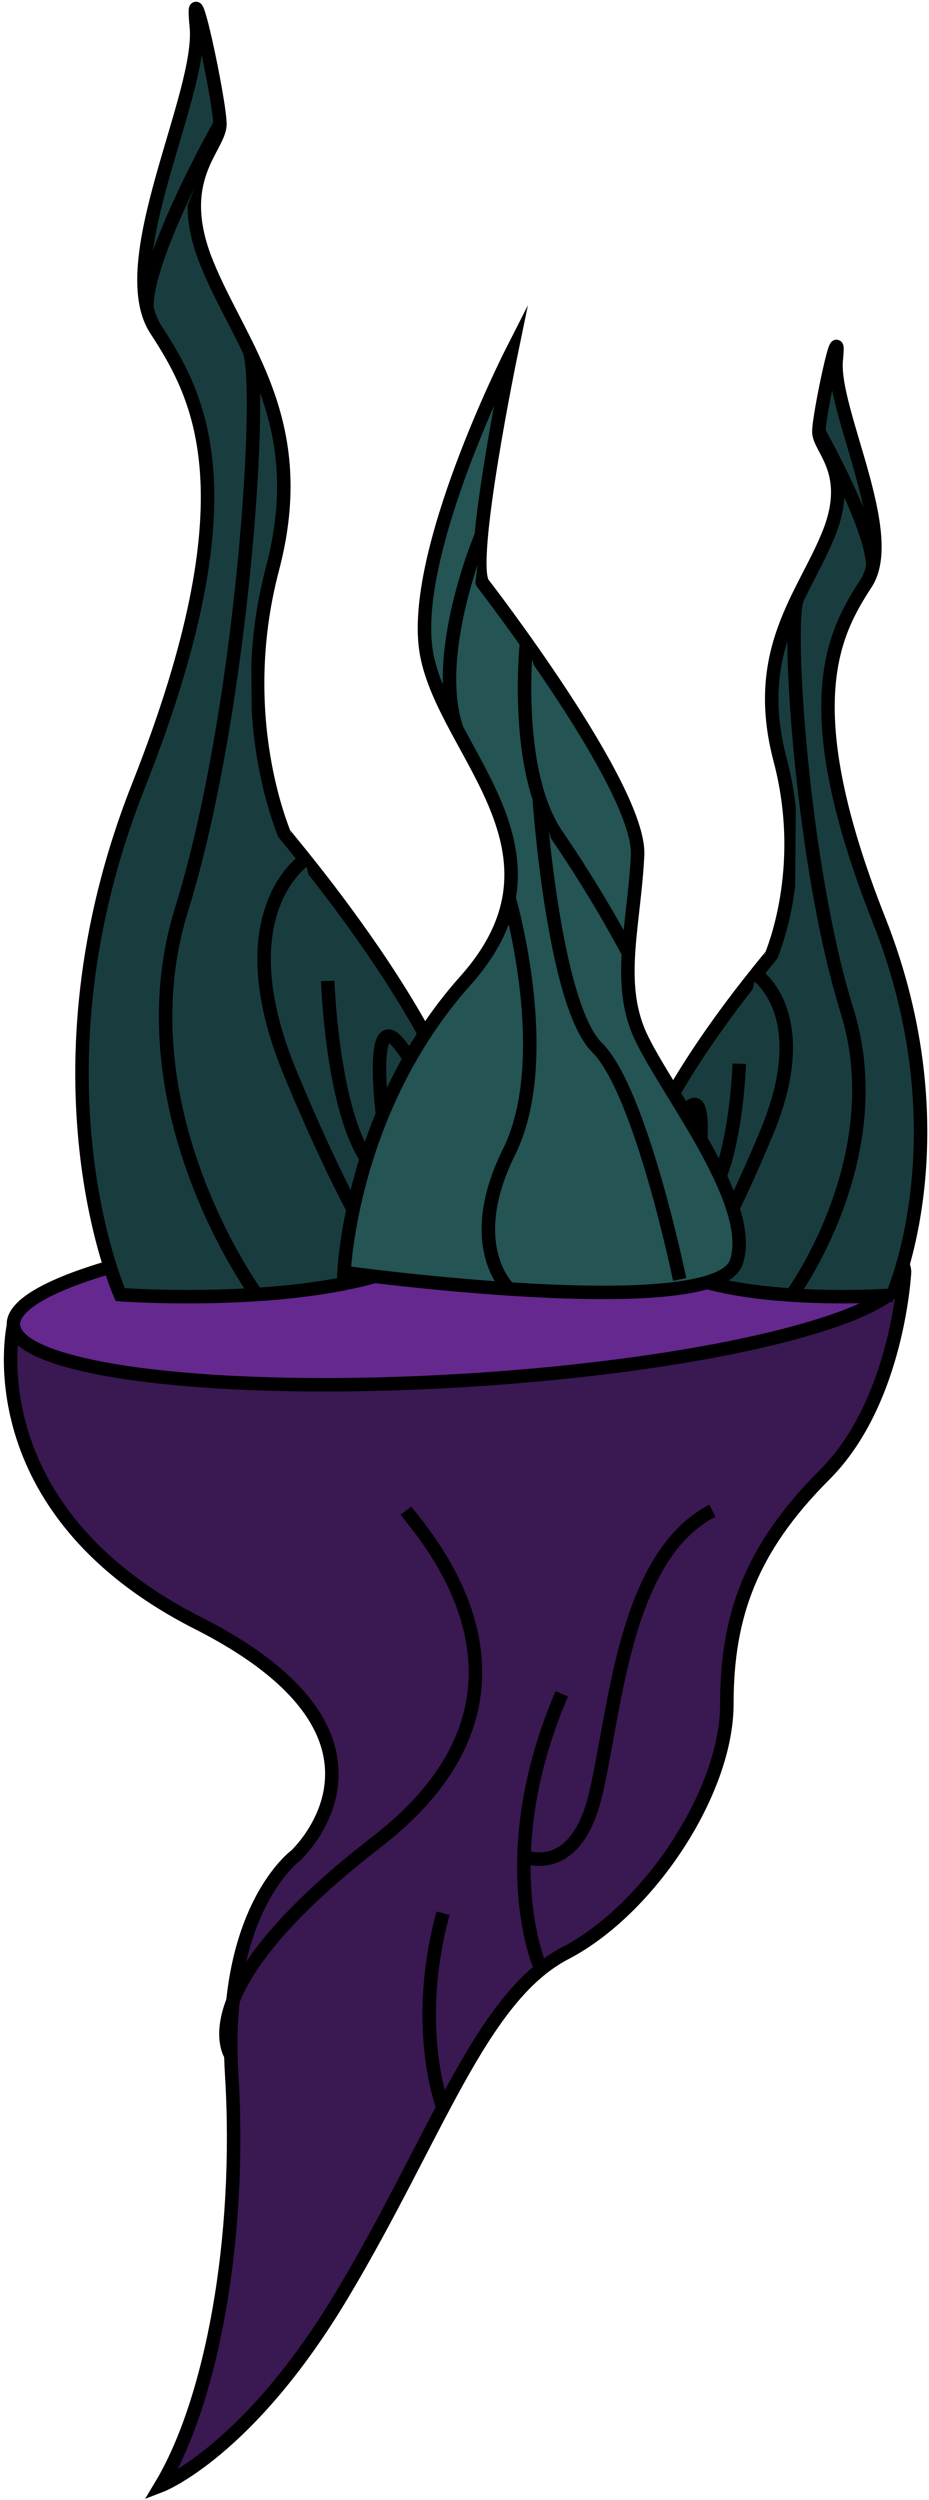 <svg width="220" height="592" viewBox="0 0 220 592" fill="none" xmlns="http://www.w3.org/2000/svg">
<path d="M3.208 313.778C3.208 313.778 -6.556 357.213 46.891 384.335C100.338 411.457 70.025 439.377 70.025 439.377C70.025 439.377 52.475 452.141 54.868 491.228C57.261 530.316 50.082 568.606 38.116 588.549C38.116 588.549 58.857 580.572 81.193 543.08C103.529 505.587 113.899 472.881 133.842 462.511C153.784 452.141 172.132 424.221 172.132 403.48C172.132 382.74 177.716 366.786 195.265 349.236C212.815 331.686 214.219 300.935 214.219 300.935" fill="#3A1851"/>
<path d="M3.208 313.778C3.208 313.778 -6.556 357.213 46.891 384.335C100.338 411.457 70.025 439.377 70.025 439.377C70.025 439.377 52.475 452.141 54.868 491.228C57.261 530.316 50.082 568.606 38.116 588.549C38.116 588.549 58.857 580.572 81.193 543.08C103.529 505.587 113.899 472.881 133.842 462.511C153.784 452.141 172.132 424.221 172.132 403.48C172.132 382.74 177.716 366.786 195.265 349.236C212.815 331.686 214.219 300.935 214.219 300.935" stroke="black" stroke-width="3.191" stroke-miterlimit="10"/>
<path d="M54.669 486.666C54.669 486.666 43.693 471.278 89.162 436.179C134.632 401.079 100.729 363.81 96.142 357.716" stroke="black" stroke-width="3.191" stroke-miterlimit="10"/>
<path d="M104.917 499.062C104.917 499.062 97.538 480.26 104.917 453.034" stroke="black" stroke-width="3.191" stroke-miterlimit="10"/>
<path d="M128.098 466.292C128.098 466.292 116.284 440.175 133.036 401.087" stroke="black" stroke-width="3.191" stroke-miterlimit="10"/>
<path d="M124.094 439.561C124.094 439.561 136.227 444.961 141.014 425.018C145.8 405.076 147.714 368.604 168.694 357.724" stroke="black" stroke-width="3.191" stroke-miterlimit="10"/>
<path d="M109.874 326.87C168.141 323.327 214.845 311.721 214.19 300.947C213.535 290.173 165.769 284.311 107.502 287.855C49.235 291.398 2.531 303.004 3.186 313.778C3.841 324.552 51.607 330.414 109.874 326.87Z" fill="#65288F" stroke="black" stroke-width="3.191" stroke-miterlimit="10"/>
<path d="M28.473 306.558C28.473 306.558 5.483 255.074 32.772 186.112C60.062 117.15 47.299 94.016 36.928 78.062C26.558 62.108 48.088 22.223 46.493 6.268C44.898 -9.686 52.077 23.818 52.077 29.402C52.077 34.986 40.909 42.165 48.886 62.108C56.863 82.051 73.767 99.6 64.521 134.7C55.276 169.799 67.194 196.746 67.218 197.232C67.241 197.719 114.29 251.485 112.304 282.037C110.318 312.589 28.473 306.558 28.473 306.558Z" fill="#193D3E" stroke="black" stroke-width="3.191" stroke-miterlimit="10"/>
<path d="M60.772 306.527C60.772 306.527 28.369 262.349 43.015 215.276C57.661 168.204 62.503 89.733 58.882 82.705" fill="#193D3E"/>
<path d="M60.772 306.527C60.772 306.527 28.369 262.349 43.015 215.276C57.661 168.204 62.503 89.733 58.882 82.705" stroke="black" stroke-width="3.191" stroke-miterlimit="10"/>
<path d="M34.775 72.877C34.527 60.513 52.077 29.402 52.077 29.402L34.775 72.877Z" fill="#193D3E"/>
<path d="M34.775 72.877C34.527 60.513 52.077 29.402 52.077 29.402" stroke="black" stroke-width="3.191" stroke-miterlimit="10"/>
<path d="M72.283 203.526C72.283 203.526 52.883 216.066 68.837 254.356C84.791 292.646 92.689 301.022 92.689 301.022" fill="#193D3E"/>
<path d="M72.283 203.526C72.283 203.526 52.883 216.066 68.837 254.356C84.791 292.646 92.689 301.022 92.689 301.022" stroke="black" stroke-width="3.191" stroke-miterlimit="10"/>
<path d="M77.611 232.26C77.611 232.26 79.199 281.486 95.951 279.891C112.703 278.296 97.387 247.847 92.68 245.518C87.974 243.188 90.598 263.945 90.598 263.945" fill="#193D3E"/>
<path d="M77.611 232.26C77.611 232.26 79.199 281.486 95.951 279.891C112.703 278.296 97.387 247.847 92.68 245.518C87.974 243.188 90.598 263.945 90.598 263.945" stroke="black" stroke-width="3.191" stroke-miterlimit="10"/>
<path d="M211.323 306.686C211.323 306.686 228.283 268.707 208.156 217.837C188.03 166.967 197.443 149.904 205.093 138.138C212.743 126.372 196.853 96.944 198.034 85.178C199.214 73.412 193.917 98.125 193.917 102.241C193.917 106.357 202.158 111.654 196.271 126.364C190.383 141.074 177.915 154.02 184.744 179.914C191.572 205.808 182.773 225.687 182.757 226.046C182.741 226.405 148.033 266.067 149.501 288.602C150.969 311.137 211.339 306.686 211.339 306.686H211.323Z" fill="#193D3E" stroke="black" stroke-width="3.191" stroke-miterlimit="10"/>
<path d="M187.496 306.662C187.496 306.662 211.395 274.076 200.594 239.351C189.793 204.627 186.219 146.745 188.884 141.56" fill="#193D3E"/>
<path d="M187.496 306.662C187.496 306.662 211.395 274.076 200.594 239.351C189.793 204.627 186.219 146.745 188.884 141.56" stroke="black" stroke-width="3.191" stroke-miterlimit="10"/>
<path d="M206.673 134.309C206.856 125.191 193.909 102.241 193.909 102.241L206.673 134.309Z" fill="#193D3E"/>
<path d="M206.673 134.309C206.856 125.191 193.909 102.241 193.909 102.241" stroke="black" stroke-width="3.191" stroke-miterlimit="10"/>
<path d="M179.008 230.688C179.008 230.688 193.319 239.934 181.553 268.181C169.787 296.428 163.956 302.602 163.956 302.602" fill="#193D3E"/>
<path d="M179.008 230.688C179.008 230.688 193.319 239.934 181.553 268.181C169.787 296.428 163.956 302.602 163.956 302.602" stroke="black" stroke-width="3.191" stroke-miterlimit="10"/>
<path d="M175.075 251.875C175.075 251.875 173.903 288.187 161.546 287.007C149.189 285.826 160.485 263.37 163.955 261.655C167.425 259.94 165.487 275.248 165.487 275.248" fill="#193D3E"/>
<path d="M175.075 251.875C175.075 251.875 173.903 288.187 161.546 287.007C149.189 285.826 160.485 263.37 163.955 261.655C167.425 259.94 165.487 275.248 165.487 275.248" stroke="black" stroke-width="3.191" stroke-miterlimit="10"/>
<path d="M81.472 301.31C81.472 301.31 82.947 262.788 110.189 232.244C137.431 201.7 105.299 178.175 101.024 154.842C96.748 131.509 121.038 83.646 121.038 83.646C121.038 83.646 110.652 133.902 114.465 138.29C114.465 138.29 151.79 186.551 150.992 202.505C150.194 218.459 146.23 231.51 151.008 243.731C155.778 255.952 179.359 284.43 174.349 298.908C169.339 313.387 81.472 301.31 81.472 301.31Z" fill="#245454" stroke="black" stroke-width="3.191" stroke-miterlimit="10"/>
<path d="M124.683 152.186C124.683 152.186 121.485 182.562 131.855 197.719C142.225 212.875 148.838 225.727 148.838 225.727" fill="#245454"/>
<path d="M124.683 152.186C124.683 152.186 121.485 182.562 131.855 197.719C142.225 212.875 148.838 225.727 148.838 225.727" stroke="black" stroke-width="3.191" stroke-miterlimit="10"/>
<path d="M127.675 188.96C127.675 188.96 131.017 237.78 141.403 248.062C151.79 258.345 160.955 302.961 160.955 302.961" fill="#245454"/>
<path d="M127.675 188.96C127.675 188.96 131.017 237.78 141.403 248.062C151.79 258.345 160.955 302.961 160.955 302.961" stroke="black" stroke-width="3.191" stroke-miterlimit="10"/>
<path d="M113.986 126.723C113.986 126.723 102.085 154.794 108.187 172.671L113.986 126.723Z" fill="#245454"/>
<path d="M113.986 126.723C113.986 126.723 102.085 154.794 108.187 172.671" stroke="black" stroke-width="3.191" stroke-miterlimit="10"/>
<path d="M120.551 212.612C120.551 212.612 131.592 250.479 120.551 272.759C109.511 295.039 120.551 305.21 120.551 305.21" fill="#245454"/>
<path d="M120.551 212.612C120.551 212.612 131.592 250.479 120.551 272.759C109.511 295.039 120.551 305.21 120.551 305.21" stroke="black" stroke-width="3.191" stroke-miterlimit="10"/>
</svg>
